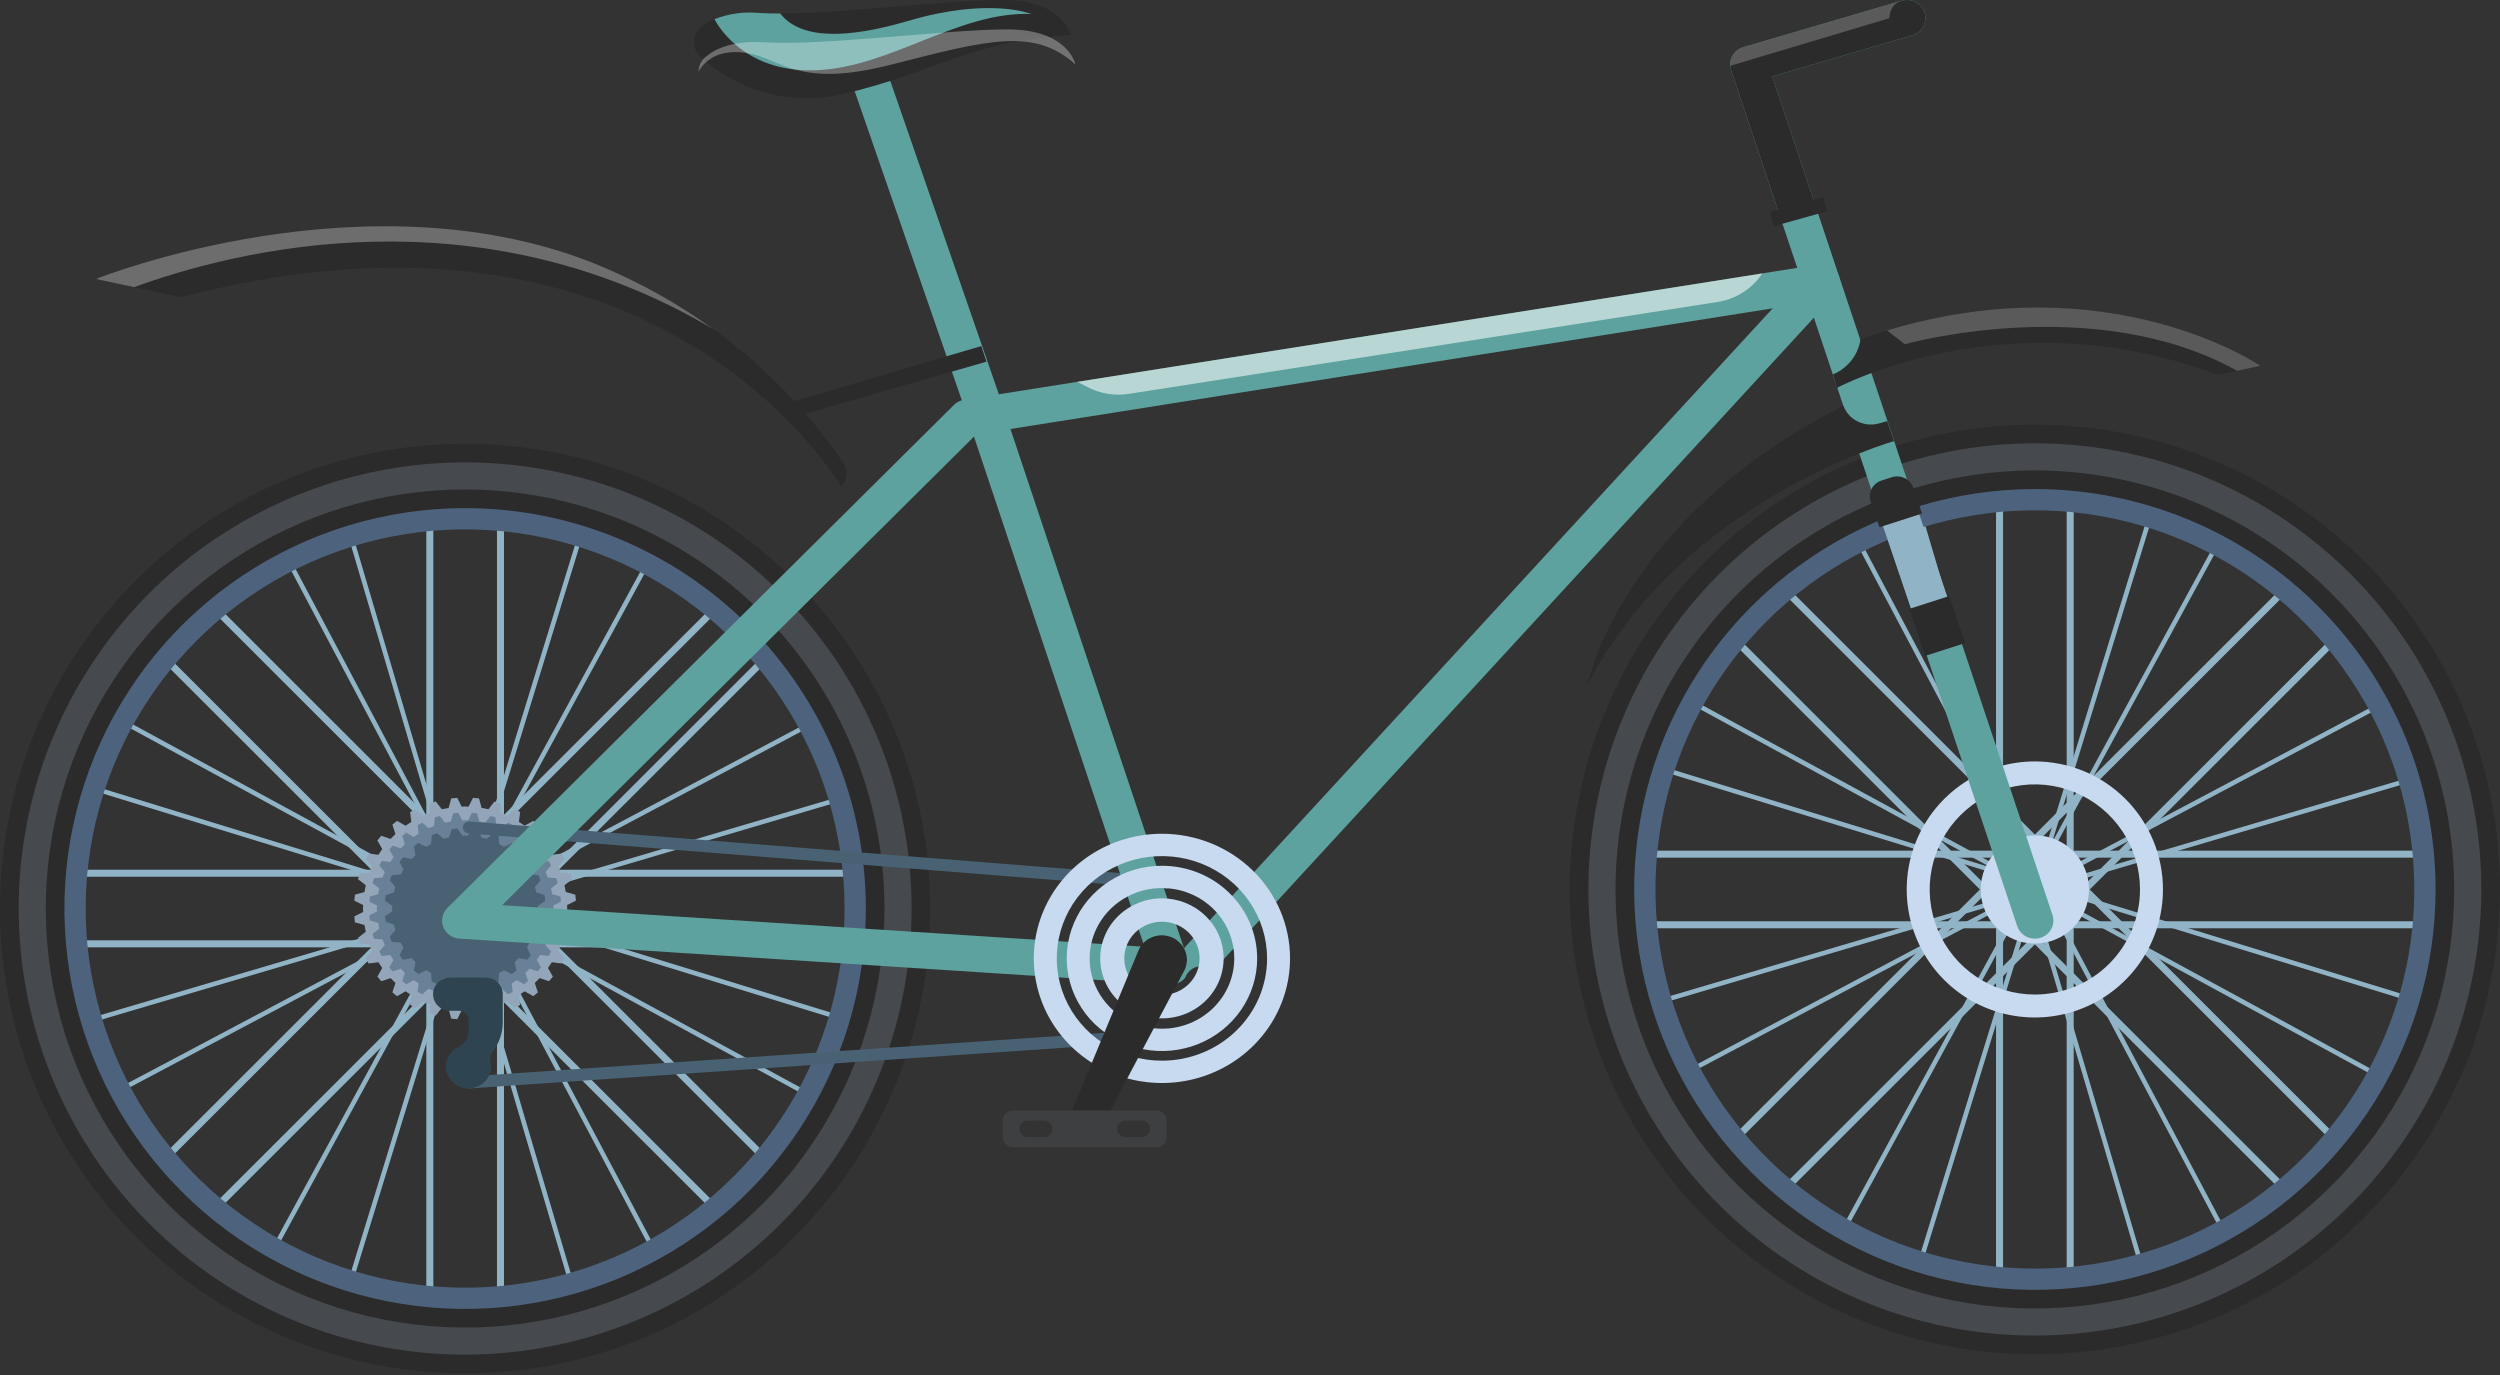 <svg width="1000" height="550" viewBox="0 0 1000 550" fill="none" xmlns="http://www.w3.org/2000/svg">
<rect x="0" y="0" width="1000" height="550" fill="#333333" stroke="none"/>
<g clip-path="url(#clip0_1276_5069)">
<path d="M173.332 206.396H170.527V520.43H173.332V206.396Z" fill="#90B4C6"/>
<path d="M201.593 206.396H198.789V520.43H201.593V206.396Z" fill="#90B4C6"/>
<path d="M343.193 347.889H28.926V350.691H343.193V347.889Z" fill="#90B4C6"/>
<path d="M343.193 376.132H28.926V378.934H343.193V376.132Z" fill="#90B4C6"/>
<path d="M286.186 241.411L63.965 463.466L65.947 465.447L288.168 243.392L286.186 241.411Z" fill="#90B4C6"/>
<path d="M306.167 261.381L83.945 483.436L85.928 485.417L308.149 263.362L306.167 261.381Z" fill="#90B4C6"/>
<path d="M85.928 241.398L83.945 243.379L306.153 465.447L308.136 463.466L85.928 241.398Z" fill="#90B4C6"/>
<path d="M65.947 261.387L63.965 263.368L286.172 485.436L288.155 483.455L65.947 261.387Z" fill="#90B4C6"/>
<path d="M38.436 314.652L37.891 316.425L337.56 408.577L338.105 406.805L38.436 314.652Z" fill="#90B4C6"/>
<path d="M337.541 318.152L37.227 406.903L37.753 408.682L338.068 319.932L337.541 318.152Z" fill="#90B4C6"/>
<path d="M231.306 213.782L139.033 513.212L140.807 513.757L233.08 214.328L231.306 213.782Z" fill="#90B4C6"/>
<path d="M140.84 213.07L139.062 213.594L227.681 513.744L229.458 513.22L140.84 213.07Z" fill="#90B4C6"/>
<path d="M116.248 223.86L114.609 224.727L261.298 501.628L262.936 500.762L116.248 223.86Z" fill="#90B4C6"/>
<path d="M50.165 288.134L49.277 289.764L324.337 439.387L325.225 437.757L50.165 288.134Z" fill="#90B4C6"/>
<path d="M323.948 288.666L46.953 435.458L47.823 437.096L324.817 290.304L323.948 288.666Z" fill="#90B4C6"/>
<path d="M258.933 223.509L109.15 498.339L110.779 499.225L260.562 224.395L258.933 223.509Z" fill="#90B4C6"/>
<path d="M186.055 177.5C149.257 177.5 113.285 188.404 82.688 208.832C52.092 229.261 28.245 258.297 14.163 292.269C0.081 326.241 -3.604 363.622 3.575 399.686C10.754 435.75 28.474 468.877 54.494 494.878C80.515 520.879 113.667 538.586 149.758 545.759C185.849 552.933 223.258 549.251 257.255 535.18C291.252 521.108 320.31 497.279 340.754 466.705C361.198 436.132 372.11 400.186 372.11 363.415C372.11 339.001 367.298 314.825 357.948 292.269C348.598 269.713 334.893 249.217 317.616 231.953C300.339 214.69 279.828 200.995 257.255 191.652C234.682 182.309 210.489 177.5 186.055 177.5ZM186.055 523.564C154.357 523.564 123.37 514.172 97.014 496.574C70.658 478.977 50.116 453.965 37.985 424.702C25.855 395.439 22.681 363.238 28.864 332.172C35.048 301.106 50.313 272.571 72.727 250.173C95.141 227.776 123.698 212.523 154.787 206.343C185.876 200.164 218.101 203.335 247.386 215.456C276.671 227.578 301.702 248.105 319.312 274.441C336.923 300.778 346.323 331.74 346.323 363.415C346.323 384.446 342.178 405.271 334.123 424.701C326.069 444.132 314.264 461.786 299.382 476.658C284.5 491.529 266.832 503.326 247.387 511.374C227.943 519.422 207.102 523.565 186.055 523.565V523.564Z" fill="#2B2B2C"/>
<path d="M186.056 541.848C150.737 541.848 116.211 531.382 86.844 511.774C57.478 492.166 34.589 464.297 21.073 431.691C7.558 399.084 4.021 363.206 10.912 328.591C17.803 293.977 34.81 262.181 59.785 237.225C84.76 212.27 116.579 195.275 151.22 188.39C185.86 181.504 221.766 185.038 254.397 198.544C287.027 212.05 314.917 234.922 334.539 264.267C354.162 293.612 364.635 328.112 364.635 363.405C364.581 410.715 345.75 456.072 312.271 489.525C278.793 522.978 233.402 541.795 186.056 541.848ZM186.056 195.783C152.879 195.783 120.446 205.613 92.86 224.031C65.274 242.449 43.773 268.627 31.076 299.256C18.379 329.885 15.056 363.588 21.528 396.104C28 428.619 43.977 458.487 67.436 481.93C90.896 505.372 120.786 521.337 153.325 527.805C185.865 534.273 219.593 530.953 250.245 518.266C280.897 505.58 307.096 484.095 325.528 456.53C343.96 428.965 353.799 396.557 353.799 363.405C353.749 318.965 336.059 276.359 304.613 244.935C273.166 213.511 230.529 195.835 186.056 195.783Z" fill="#46494D"/>
<path d="M186.05 203.262C154.352 203.262 123.365 212.655 97.009 230.252C70.653 247.849 50.111 272.861 37.981 302.125C25.851 331.388 22.677 363.589 28.861 394.655C35.045 425.72 50.309 454.256 72.723 476.653C95.137 499.05 123.695 514.303 154.784 520.483C185.873 526.662 218.097 523.49 247.382 511.369C276.668 499.248 301.698 478.721 319.309 452.385C336.919 426.048 346.319 395.085 346.319 363.41C346.319 320.936 329.433 280.202 299.377 250.168C269.321 220.134 228.556 203.262 186.05 203.262ZM186.05 515.072C156.032 515.072 126.688 506.177 101.728 489.513C76.769 472.848 57.316 449.162 45.828 421.45C34.341 393.737 31.335 363.243 37.191 333.824C43.047 304.405 57.502 277.381 78.728 256.171C99.954 234.96 126.998 220.516 156.439 214.664C185.88 208.812 216.397 211.815 244.13 223.294C271.864 234.773 295.567 254.212 312.245 279.152C328.922 304.093 337.823 333.415 337.823 363.41C337.823 403.633 321.833 442.209 293.37 470.651C264.907 499.093 226.303 515.071 186.05 515.072Z" fill="#4D637D"/>
<path d="M226.9 363.406C226.9 362.941 226.846 362.489 226.83 362.028L230.36 360.257C230.302 359.453 230.234 358.653 230.136 357.861L226.318 356.809C226.169 355.894 225.999 354.988 225.791 354.095L228.9 351.674C228.689 350.9 228.471 350.131 228.221 349.374L224.265 349.086C223.938 348.218 223.593 347.363 223.212 346.524L225.788 343.545C225.427 342.828 225.061 342.118 224.663 341.424L220.731 341.912C220.244 341.128 219.736 340.36 219.196 339.612L221.146 336.184C220.651 335.55 220.145 334.929 219.619 334.323L215.866 335.566C215.236 334.893 214.585 334.242 213.913 333.613L215.156 329.863C214.549 329.337 213.927 328.832 213.294 328.339L209.862 330.285C209.113 329.747 208.345 329.239 207.56 328.751L208.049 324.821C207.354 324.425 206.643 324.058 205.926 323.699L202.944 326.274C202.104 325.892 201.249 325.546 200.382 325.221L200.093 321.268C199.336 321.017 198.565 320.799 197.791 320.588L195.369 323.696C194.474 323.487 193.569 323.317 192.652 323.167L191.599 319.353C190.805 319.254 190.005 319.186 189.202 319.13L187.429 322.656C186.967 322.641 186.515 322.586 186.049 322.586C185.582 322.586 185.131 322.641 184.669 322.656L182.897 319.13C182.093 319.186 181.292 319.254 180.5 319.353L179.447 323.167C178.53 323.316 177.625 323.486 176.729 323.696L174.307 320.588C173.533 320.799 172.763 321.017 172.005 321.268L171.717 325.221C170.85 325.546 169.993 325.892 169.154 326.274L166.172 323.699C165.455 324.058 164.745 324.425 164.049 324.821L164.539 328.751C163.754 329.239 162.985 329.747 162.236 330.285L158.805 328.339C158.171 328.832 157.549 329.337 156.943 329.863L158.186 333.613C157.513 334.243 156.862 334.894 156.233 335.566L152.48 334.323C151.954 334.929 151.448 335.55 150.953 336.184L152.903 339.612C152.363 340.36 151.855 341.128 151.368 341.912L147.435 341.424C147.038 342.118 146.671 342.828 146.311 343.545L148.887 346.524C148.505 347.363 148.161 348.218 147.834 349.086L143.877 349.374C143.627 350.131 143.411 350.9 143.199 351.674L146.308 354.095C146.1 354.988 145.929 355.894 145.78 356.809L141.963 357.861C141.864 358.654 141.797 359.453 141.738 360.257L145.269 362.028C145.252 362.489 145.199 362.941 145.199 363.406C145.199 363.871 145.252 364.323 145.269 364.785L141.738 366.556C141.797 367.36 141.864 368.159 141.963 368.951L145.78 370.003C145.929 370.919 146.1 371.824 146.308 372.718L143.199 375.138C143.411 375.912 143.627 376.682 143.877 377.438L147.834 377.726C148.161 378.594 148.505 379.449 148.887 380.288L146.311 383.267C146.672 383.984 147.038 384.694 147.435 385.388L151.368 384.9C151.855 385.685 152.363 386.452 152.903 387.2L150.953 390.628C151.448 391.263 151.954 391.884 152.48 392.49L156.233 391.247C156.862 391.919 157.513 392.57 158.186 393.198L156.943 396.949C157.549 397.475 158.171 397.98 158.805 398.473L162.236 396.528C162.985 397.066 163.754 397.573 164.539 398.061L164.049 401.991C164.745 402.387 165.455 402.754 166.172 403.113L169.154 400.539C169.993 400.921 170.85 401.266 171.717 401.592L172.005 405.544C172.763 405.796 173.533 406.012 174.307 406.224L176.729 403.117C177.624 403.326 178.53 403.495 179.447 403.645L180.5 407.459C181.292 407.558 182.093 407.626 182.897 407.683L184.669 404.156C185.131 404.172 185.582 404.226 186.049 404.226C186.515 404.226 186.967 404.172 187.429 404.156L189.202 407.683C190.005 407.626 190.806 407.558 191.599 407.459L192.652 403.645C193.568 403.496 194.474 403.326 195.369 403.117L197.791 406.224C198.565 406.012 199.336 405.796 200.093 405.544L200.382 401.592C201.249 401.266 202.104 400.921 202.944 400.539L205.926 403.113C206.643 402.753 207.354 402.387 208.049 401.991L207.56 398.061C208.345 397.573 209.113 397.066 209.862 396.528L213.294 398.473C213.927 397.98 214.549 397.475 215.156 396.949L213.913 393.198C214.586 392.569 215.237 391.919 215.866 391.247L219.619 392.49C220.145 391.884 220.651 391.263 221.146 390.628L219.196 387.2C219.736 386.452 220.244 385.685 220.731 384.9L224.663 385.388C225.061 384.694 225.428 383.984 225.788 383.267L223.212 380.288C223.593 379.449 223.938 378.594 224.265 377.726L228.221 377.438C228.471 376.682 228.689 375.912 228.9 375.138L225.791 372.718C225.999 371.824 226.169 370.918 226.318 370.003L230.136 368.951C230.234 368.159 230.302 367.36 230.36 366.556L226.83 364.785C226.847 364.323 226.9 363.872 226.9 363.406Z" fill="#92A5B9"/>
<path d="M221.372 363.402C221.372 363 221.326 362.609 221.312 362.211L224.364 360.68C224.314 359.984 224.255 359.293 224.17 358.608L220.87 357.699C220.741 356.908 220.594 356.125 220.413 355.352L223.101 353.26C222.918 352.591 222.73 351.926 222.514 351.271L219.094 351.023C218.812 350.273 218.514 349.533 218.184 348.808L220.41 346.233C220.1 345.613 219.783 344.999 219.438 344.399L216.039 344.821C215.617 344.143 215.179 343.479 214.712 342.833L216.398 339.869C215.97 339.321 215.532 338.784 215.078 338.259L211.834 339.334C211.289 338.752 210.726 338.19 210.145 337.647L211.22 334.403C210.696 333.949 210.158 333.512 209.611 333.086L206.644 334.768C205.997 334.303 205.332 333.863 204.653 333.442L205.076 330.045C204.475 329.702 203.861 329.385 203.241 329.074L200.664 331.3C199.938 330.97 199.197 330.671 198.448 330.39L198.199 326.973C197.544 326.757 196.879 326.568 196.209 326.385L194.115 329.072C193.342 328.891 192.559 328.744 191.767 328.615L190.856 325.318C190.171 325.233 189.479 325.174 188.784 325.126L187.252 328.175C186.853 328.161 186.462 328.114 186.059 328.114C185.657 328.114 185.265 328.161 184.866 328.175L183.334 325.126C182.64 325.174 181.947 325.234 181.262 325.318L180.352 328.615C179.558 328.744 178.776 328.891 178.003 329.072L175.909 326.385C175.24 326.568 174.574 326.755 173.919 326.973L173.67 330.39C172.92 330.671 172.179 330.97 171.454 331.3L168.877 329.074C168.257 329.385 167.643 329.702 167.042 330.045L167.465 333.442C166.786 333.863 166.122 334.303 165.475 334.768L162.508 333.086C161.961 333.512 161.422 333.949 160.898 334.403L161.973 337.647C161.391 338.191 160.828 338.753 160.285 339.334L157.04 338.259C156.586 338.784 156.149 339.32 155.721 339.869L157.406 342.833C156.939 343.479 156.501 344.143 156.079 344.821L152.68 344.399C152.336 345 152.019 345.613 151.707 346.233L153.935 348.808C153.605 349.533 153.307 350.274 153.024 351.023L149.604 351.271C149.388 351.926 149.2 352.591 149.017 353.26L151.705 355.352C151.524 356.125 151.378 356.908 151.248 357.699L147.948 358.608C147.863 359.293 147.804 359.984 147.754 360.68L150.806 362.211C150.792 362.61 150.746 363 150.746 363.402C150.746 363.804 150.792 364.195 150.806 364.594L147.754 366.125C147.804 366.822 147.863 367.511 147.948 368.196L151.248 369.105C151.377 369.896 151.524 370.68 151.705 371.452L149.017 373.544C149.2 374.214 149.388 374.879 149.604 375.532L153.024 375.781C153.307 376.532 153.605 377.271 153.935 377.996L151.707 380.572C152.019 381.191 152.336 381.805 152.68 382.405L156.079 381.983C156.501 382.661 156.939 383.325 157.406 383.971L155.721 386.935C156.149 387.483 156.586 388.02 157.04 388.545L160.285 387.47C160.83 388.052 161.393 388.615 161.973 389.158L160.898 392.401C161.422 392.856 161.961 393.292 162.508 393.719L165.475 392.037C166.122 392.502 166.786 392.941 167.465 393.363L167.042 396.759C167.643 397.102 168.257 397.42 168.877 397.73L171.454 395.504C172.18 395.834 172.921 396.133 173.67 396.415L173.919 399.831C174.574 400.048 175.24 400.236 175.909 400.419L178.003 397.733C178.776 397.914 179.559 398.061 180.352 398.19L181.262 401.487C181.947 401.572 182.64 401.631 183.334 401.679L184.866 398.63C185.265 398.644 185.657 398.691 186.059 398.691C186.462 398.691 186.852 398.644 187.252 398.63L188.784 401.679C189.479 401.631 190.171 401.571 190.856 401.487L191.767 398.19C192.559 398.061 193.342 397.914 194.115 397.733L196.209 400.419C196.879 400.236 197.544 400.049 198.199 399.831L198.448 396.415C199.198 396.133 199.939 395.834 200.664 395.504L203.241 397.73C203.861 397.42 204.475 397.102 205.076 396.759L204.653 393.363C205.332 392.941 205.997 392.502 206.644 392.037L209.611 393.719C210.158 393.292 210.696 392.856 211.22 392.401L210.145 389.158C210.728 388.614 211.29 388.052 211.834 387.47L215.078 388.545C215.532 388.021 215.97 387.484 216.398 386.935L214.712 383.971C215.179 383.325 215.617 382.661 216.039 381.983L219.438 382.405C219.783 381.805 220.1 381.191 220.41 380.572L218.184 377.996C218.514 377.271 218.812 376.53 219.094 375.781L222.514 375.532C222.73 374.879 222.918 374.214 223.101 373.544L220.413 371.452C220.593 370.68 220.74 369.896 220.87 369.105L224.17 368.196C224.255 367.511 224.314 366.82 224.364 366.125L221.312 364.594C221.326 364.195 221.372 363.804 221.372 363.402Z" fill="#698196"/>
<path d="M215.256 363.414C215.256 363.046 215.241 362.681 215.227 362.315L218.12 360.345C218.047 359.584 217.946 358.832 217.822 358.087L214.523 356.934C214.36 356.213 214.176 355.498 213.959 354.797L216.238 352.152C215.971 351.44 215.676 350.741 215.361 350.053L211.877 349.793C211.533 349.141 211.164 348.505 210.771 347.885L212.286 344.742C211.844 344.123 211.388 343.514 210.904 342.929L207.463 343.58C206.964 343.042 206.445 342.524 205.906 342.025L206.557 338.586C205.972 338.103 205.363 337.646 204.743 337.205L201.597 338.719C200.976 338.328 200.34 337.959 199.689 337.613L199.428 334.132C198.739 333.818 198.041 333.523 197.327 333.256L194.68 335.533C193.979 335.317 193.264 335.133 192.542 334.969L191.388 331.673C190.642 331.549 189.889 331.448 189.128 331.376L187.156 334.266C186.791 334.252 186.426 334.238 186.057 334.238C185.687 334.238 185.323 334.252 184.957 334.266L182.986 331.376C182.223 331.448 181.471 331.549 180.725 331.673L179.571 334.969C178.85 335.133 178.134 335.316 177.433 335.533L174.786 333.256C174.073 333.523 173.374 333.818 172.685 334.132L172.425 337.613C171.773 337.958 171.137 338.326 170.516 338.719L167.37 337.205C166.751 337.646 166.142 338.103 165.556 338.586L166.207 342.025C165.669 342.523 165.15 343.042 164.65 343.58L161.21 342.929C160.726 343.514 160.269 344.123 159.827 344.742L161.342 347.885C160.951 348.506 160.582 349.142 160.237 349.793L156.753 350.053C156.438 350.741 156.143 351.44 155.877 352.152L158.154 354.797C157.938 355.498 157.754 356.212 157.59 356.934L154.292 358.087C154.167 358.832 154.066 359.584 153.994 360.345L156.886 362.315C156.872 362.681 156.858 363.046 156.858 363.414C156.858 363.783 156.872 364.148 156.886 364.513L153.994 366.483C154.066 367.245 154.167 367.997 154.292 368.742L157.59 369.895C157.754 370.616 157.938 371.331 158.154 372.032L155.877 374.676C156.143 375.389 156.438 376.088 156.753 376.775L160.237 377.036C160.581 377.687 160.95 378.323 161.342 378.943L159.827 382.087C160.269 382.706 160.726 383.314 161.21 383.899L164.65 383.249C165.15 383.786 165.669 384.305 166.207 384.804L165.556 388.243C166.142 388.726 166.751 389.182 167.37 389.624L170.516 388.11C171.137 388.502 171.774 388.87 172.425 389.215L172.685 392.696C173.374 393.011 174.073 393.306 174.786 393.572L177.433 391.296C178.134 391.512 178.849 391.696 179.571 391.86L180.725 395.155C181.471 395.279 182.224 395.381 182.986 395.453L184.957 392.563C185.323 392.577 185.688 392.591 186.057 392.591C186.425 392.591 186.791 392.577 187.156 392.563L189.128 395.453C189.89 395.381 190.642 395.279 191.388 395.155L192.542 391.859C193.263 391.696 193.979 391.512 194.68 391.296L197.327 393.572C198.041 393.306 198.739 393.011 199.428 392.696L199.689 389.215C200.34 388.871 200.976 388.503 201.597 388.11L204.743 389.624C205.363 389.182 205.972 388.726 206.557 388.243L205.906 384.804C206.444 384.305 206.963 383.787 207.463 383.249L210.903 383.899C211.388 383.314 211.844 382.706 212.286 382.087L210.771 378.943C211.162 378.322 211.531 377.687 211.877 377.036L215.361 376.775C215.676 376.088 215.971 375.389 216.238 374.676L213.959 372.032C214.176 371.331 214.36 370.617 214.523 369.895L217.822 368.742C217.946 367.997 218.047 367.244 218.12 366.483L215.227 364.513C215.241 364.148 215.256 363.783 215.256 363.414Z" fill="#486274"/>
<path d="M466.688 355.541C466.62 355.541 466.552 355.539 466.484 355.533L187.444 333.384C187.118 333.36 186.802 333.274 186.511 333.13C186.22 332.987 185.961 332.789 185.749 332.548C185.538 332.307 185.377 332.027 185.276 331.725C185.176 331.423 185.138 331.105 185.164 330.789C185.191 330.473 185.281 330.165 185.43 329.883C185.579 329.601 185.784 329.351 186.034 329.146C186.283 328.941 186.571 328.787 186.882 328.691C187.193 328.595 187.52 328.56 187.844 328.587L466.885 350.736C467.522 350.787 468.113 351.074 468.537 351.539C468.96 352.004 469.182 352.61 469.157 353.231C469.131 353.852 468.86 354.438 468.4 354.869C467.94 355.299 467.326 355.54 466.688 355.541Z" fill="#486274"/>
<path d="M187.687 435.376C187.046 435.376 186.43 435.133 185.969 434.7C185.508 434.267 185.238 433.677 185.216 433.053C185.194 432.43 185.421 431.822 185.85 431.359C186.279 430.896 186.876 430.613 187.516 430.569L466.506 411.461C466.831 411.438 467.156 411.479 467.464 411.579C467.772 411.679 468.057 411.837 468.302 412.044C468.547 412.251 468.749 412.504 468.894 412.787C469.039 413.069 469.125 413.377 469.148 413.692C469.171 414.007 469.129 414.324 469.027 414.624C468.924 414.924 468.761 415.201 468.548 415.439C468.335 415.678 468.076 415.873 467.786 416.014C467.495 416.156 467.178 416.24 466.854 416.262L187.864 435.37C187.803 435.374 187.745 435.376 187.687 435.376Z" fill="#486274"/>
<path d="M801.222 198.771H798.418V512.804H801.222V198.771Z" fill="#90B4C6"/>
<path d="M829.474 198.771H826.67V512.804H829.474V198.771Z" fill="#90B4C6"/>
<path d="M971.075 340.264H656.807V343.065H971.075V340.264Z" fill="#90B4C6"/>
<path d="M971.075 368.506H656.807V371.308H971.075V368.506Z" fill="#90B4C6"/>
<path d="M914.067 233.785L691.846 455.84L693.828 457.821L916.05 235.766L914.067 233.785Z" fill="#90B4C6"/>
<path d="M934.057 253.756L711.836 475.811L713.818 477.792L936.039 255.737L934.057 253.756Z" fill="#90B4C6"/>
<path d="M713.819 233.772L711.836 235.753L934.043 457.821L936.026 455.841L713.819 233.772Z" fill="#90B4C6"/>
<path d="M693.838 253.761L691.855 255.742L914.063 477.81L916.046 475.829L693.838 253.761Z" fill="#90B4C6"/>
<path d="M666.327 307.027L665.781 308.799L965.45 400.951L965.996 399.179L666.327 307.027Z" fill="#90B4C6"/>
<path d="M965.423 310.527L665.107 399.277L665.634 401.057L965.949 312.306L965.423 310.527Z" fill="#90B4C6"/>
<path d="M859.187 206.157L766.914 505.586L768.687 506.132L860.961 206.702L859.187 206.157Z" fill="#90B4C6"/>
<path d="M768.721 205.454L766.943 205.978L855.561 506.128L857.339 505.604L768.721 205.454Z" fill="#90B4C6"/>
<path d="M744.138 216.234L742.5 217.101L889.188 494.003L890.826 493.136L744.138 216.234Z" fill="#90B4C6"/>
<path d="M678.056 280.509L677.168 282.139L952.228 431.762L953.115 430.132L678.056 280.509Z" fill="#90B4C6"/>
<path d="M951.853 281.084L674.824 427.812L675.694 429.452L952.722 282.723L951.853 281.084Z" fill="#90B4C6"/>
<path d="M886.824 215.884L737.041 490.713L738.67 491.599L888.452 216.77L886.824 215.884Z" fill="#90B4C6"/>
<path d="M813.945 169.874C777.147 169.874 741.176 180.778 710.579 201.206C679.982 221.635 656.135 250.672 642.053 284.643C627.971 318.615 624.287 355.996 631.466 392.06C638.645 428.124 656.365 461.252 682.385 487.252C708.405 513.253 741.557 530.96 777.648 538.133C813.739 545.307 851.149 541.625 885.146 527.554C919.143 513.482 948.201 489.653 968.645 459.079C989.088 428.506 1000 392.56 1000 355.79C1000 331.375 995.188 307.2 985.838 284.643C976.488 262.087 962.783 241.592 945.506 224.328C928.229 207.064 907.719 193.369 885.146 184.026C862.572 174.683 838.379 169.874 813.945 169.874ZM813.945 515.938C782.247 515.939 751.261 506.547 724.905 488.949C698.548 471.352 678.006 446.34 665.875 417.077C653.744 387.813 650.571 355.613 656.755 324.547C662.938 293.481 678.202 264.945 700.616 242.547C723.03 220.15 751.587 204.897 782.676 198.718C813.765 192.538 845.99 195.709 875.276 207.831C904.561 219.952 929.592 240.478 947.202 266.815C964.813 293.151 974.213 324.115 974.213 355.789C974.213 376.82 970.068 397.645 962.014 417.076C953.959 436.506 942.154 454.161 927.272 469.032C912.39 483.903 894.722 495.7 875.277 503.748C855.833 511.797 834.992 515.939 813.945 515.939V515.938Z" fill="#2B2B2C"/>
<path d="M813.947 534.222C778.628 534.222 744.102 523.756 714.735 504.148C685.369 484.541 662.48 456.671 648.964 424.065C635.448 391.459 631.912 355.58 638.803 320.965C645.693 286.351 662.701 254.555 687.676 229.6C712.65 204.644 744.47 187.649 779.11 180.764C813.751 173.879 849.657 177.413 882.287 190.919C914.918 204.425 942.808 227.296 962.43 256.641C982.052 285.986 992.525 320.486 992.525 355.779C992.472 403.089 973.64 448.446 940.162 481.899C906.684 515.352 861.292 534.169 813.947 534.222ZM813.947 188.158C780.77 188.157 748.337 197.987 720.751 216.405C693.164 234.823 671.663 261.002 658.966 291.63C646.269 322.259 642.947 355.962 649.419 388.478C655.891 420.993 671.867 450.861 695.327 474.304C718.786 497.746 748.676 513.711 781.216 520.179C813.756 526.647 847.484 523.328 878.136 510.641C908.788 497.954 934.986 476.47 953.419 448.904C971.851 421.339 981.69 388.931 981.69 355.779C981.639 311.339 963.951 268.734 932.504 237.31C901.057 205.886 858.42 188.209 813.947 188.158Z" fill="#46494D"/>
<path d="M813.95 195.636C782.252 195.636 751.266 205.029 724.91 222.626C698.554 240.224 678.012 265.235 665.881 294.499C653.751 323.762 650.577 355.963 656.761 387.029C662.945 418.095 678.209 446.63 700.623 469.028C723.037 491.425 751.594 506.677 782.683 512.857C813.773 519.036 845.998 515.864 875.283 503.743C904.568 491.622 929.599 471.095 947.209 444.759C964.82 418.423 974.219 387.459 974.219 355.785C974.219 313.311 957.333 272.576 927.277 242.542C897.221 212.509 856.456 195.636 813.95 195.636ZM813.95 507.446C783.932 507.446 754.587 498.552 729.628 481.887C704.669 465.223 685.216 441.536 673.728 413.824C662.24 386.112 659.234 355.618 665.091 326.198C670.947 296.779 685.402 269.755 706.628 248.545C727.854 227.335 754.897 212.89 784.339 207.039C813.78 201.187 844.297 204.189 872.03 215.668C899.763 227.147 923.467 246.586 940.144 271.527C956.822 296.467 965.723 325.789 965.723 355.785C965.723 396.007 949.733 434.583 921.27 463.025C892.807 491.467 854.203 507.446 813.95 507.446Z" fill="#4D637D"/>
<path d="M813.937 304.57C803.8 304.57 793.891 307.573 785.463 313.201C777.035 318.828 770.466 326.826 766.587 336.184C762.708 345.542 761.693 355.839 763.67 365.773C765.648 375.707 770.529 384.833 777.696 391.995C784.864 399.157 793.996 404.035 803.937 406.011C813.879 407.987 824.184 406.972 833.549 403.096C842.914 399.22 850.918 392.656 856.549 384.234C862.181 375.813 865.186 365.911 865.186 355.782C865.186 342.2 859.787 329.174 850.176 319.57C840.565 309.966 827.529 304.571 813.937 304.57ZM813.937 397.813C805.618 397.813 797.485 395.348 790.568 390.73C783.651 386.111 778.26 379.547 775.076 371.867C771.892 364.187 771.06 355.736 772.683 347.582C774.306 339.429 778.312 331.94 784.194 326.062C790.077 320.184 797.572 316.181 805.731 314.559C813.89 312.937 822.348 313.77 830.033 316.951C837.719 320.132 844.288 325.519 848.91 332.431C853.532 339.343 855.999 347.469 855.999 355.782C855.999 361.302 854.911 366.767 852.797 371.867C850.684 376.966 847.585 381.6 843.679 385.503C839.773 389.405 835.137 392.502 830.033 394.614C824.93 396.726 819.46 397.813 813.937 397.813Z" fill="#C8DAF0"/>
<path d="M813.944 377.426C825.906 377.426 835.603 367.736 835.603 355.783C835.603 343.83 825.906 334.141 813.944 334.141C801.982 334.141 792.285 343.83 792.285 355.783C792.285 367.736 801.982 377.426 813.944 377.426Z" fill="#C8DAF0"/>
<path d="M813.947 375.464C812.379 375.463 810.853 374.979 809.586 374.083C808.318 373.187 807.374 371.923 806.889 370.474L692.452 28.027C692.147 27.113 692.033 26.15 692.116 25.192C692.199 24.235 692.477 23.303 692.935 22.452C693.393 21.6 694.02 20.846 694.781 20.234C695.542 19.621 696.42 19.162 697.366 18.884L760.554 0.329C761.49 0.045 762.475 -0.056 763.451 0.032C764.427 0.12 765.376 0.396 766.242 0.842C767.109 1.289 767.875 1.899 768.498 2.635C769.121 3.372 769.587 4.221 769.871 5.134C770.154 6.047 770.249 7.006 770.149 7.955C770.049 8.904 769.758 9.824 769.29 10.662C768.823 11.5 768.19 12.241 767.426 12.84C766.663 13.439 765.786 13.885 764.845 14.152L708.913 30.575L821.01 366.01C821.371 367.094 821.463 368.246 821.279 369.371C821.095 370.496 820.641 371.563 819.952 372.485C819.264 373.407 818.361 374.158 817.317 374.675C816.274 375.193 815.119 375.462 813.947 375.463L813.947 375.464Z" fill="#5DA29E"/>
<path d="M468.227 393.834C468.066 393.834 467.898 393.829 467.734 393.818L183.756 375.444C182.339 375.352 180.98 374.867 179.838 374.047C178.696 373.227 177.82 372.105 177.314 370.815C176.807 369.525 176.692 368.121 176.981 366.769C177.271 365.417 177.952 364.175 178.946 363.188L381.573 161.968C382.448 161.1 383.534 160.46 384.731 160.108L341.474 35.316C340.876 33.498 341.042 31.524 341.937 29.825C342.832 28.125 346.25 26.25 346.25 26.25C346.25 26.25 350.147 25.813 351.898 26.676C351.898 26.676 354.977 29.041 355.592 30.854L399.536 157.701L727.428 105.796C728.943 105.557 730.497 105.78 731.876 106.435C733.255 107.09 734.391 108.145 735.128 109.455C735.866 110.764 736.167 112.263 735.992 113.746C735.817 115.229 735.173 116.623 734.15 117.735L485.352 388.162C484.49 387.418 483.452 386.892 482.33 386.632C481.209 386.372 480.038 386.385 478.923 386.671C477.808 386.956 476.783 387.505 475.939 388.269C475.095 389.033 474.458 389.987 474.084 391.048C473.39 391.916 472.502 392.618 471.487 393.1C470.472 393.583 469.357 393.834 468.227 393.834ZM404.178 171.596L473.617 379.387C473.818 379.086 474.044 378.801 474.291 378.535L709.085 123.329L404.178 171.596ZM200.841 362.079L457.781 378.704L389.59 174.645L200.841 362.079Z" fill="#5DA29E"/>
<path d="M464.766 333.503C454.63 333.503 444.721 336.426 436.293 341.904C427.865 347.382 421.296 355.168 417.417 364.277C413.538 373.386 412.523 383.41 414.5 393.08C416.478 402.751 421.359 411.634 428.527 418.606C435.694 425.578 444.826 430.326 454.768 432.249C464.709 434.173 475.014 433.186 484.379 429.412C493.743 425.639 501.748 419.25 507.379 411.052C513.011 402.854 516.017 393.215 516.017 383.355C516.017 370.133 510.617 357.453 501.005 348.104C491.394 338.755 478.359 333.503 464.766 333.503ZM464.766 424.27C456.447 424.27 448.315 421.87 441.398 417.375C434.481 412.879 429.089 406.488 425.906 399.012C422.722 391.536 421.889 383.31 423.512 375.373C425.135 367.436 429.141 360.146 435.024 354.424C440.906 348.702 448.401 344.804 456.56 343.226C464.72 341.647 473.177 342.458 480.863 345.554C488.549 348.651 495.119 353.895 499.74 360.624C504.362 367.352 506.829 375.263 506.829 383.355C506.829 388.728 505.741 394.049 503.627 399.013C501.513 403.977 498.415 408.487 494.509 412.286C490.603 416.086 485.966 419.1 480.863 421.156C475.76 423.212 470.29 424.27 464.766 424.27Z" fill="#C8DAF0"/>
<path d="M464.777 346.308C457.244 346.308 449.88 348.481 443.617 352.552C437.353 356.623 432.471 362.41 429.589 369.179C426.706 375.949 425.952 383.399 427.421 390.585C428.891 397.772 432.518 404.374 437.845 409.555C443.172 414.737 449.959 418.265 457.347 419.695C464.735 421.124 472.394 420.39 479.353 417.586C486.313 414.782 492.262 410.033 496.447 403.94C500.632 397.847 502.866 390.685 502.866 383.357C502.865 373.531 498.852 364.107 491.709 357.159C484.566 350.211 474.879 346.308 464.777 346.308ZM464.777 411.492C459.056 411.491 453.465 409.841 448.708 406.749C443.952 403.658 440.245 399.264 438.056 394.123C435.867 388.982 435.294 383.325 436.41 377.867C437.526 372.41 440.281 367.397 444.326 363.463C448.371 359.528 453.525 356.848 459.135 355.762C464.746 354.677 470.561 355.234 475.846 357.363C481.131 359.492 485.649 363.099 488.827 367.725C492.005 372.352 493.702 377.791 493.702 383.355C493.702 387.05 492.954 390.709 491.5 394.123C490.047 397.536 487.916 400.638 485.23 403.251C482.545 405.864 479.356 407.936 475.846 409.35C472.337 410.764 468.576 411.492 464.777 411.492V411.492Z" fill="#C8DAF0"/>
<path d="M464.774 359.331C459.891 359.331 455.119 360.74 451.059 363.378C447 366.017 443.835 369.767 441.967 374.155C440.099 378.542 439.61 383.371 440.562 388.029C441.515 392.687 443.866 396.965 447.318 400.323C450.771 403.682 455.169 405.969 459.958 406.895C464.747 407.822 469.71 407.346 474.221 405.528C478.732 403.711 482.587 400.633 485.3 396.684C488.012 392.735 489.46 388.093 489.46 383.343C489.46 380.19 488.821 377.068 487.581 374.154C486.34 371.241 484.522 368.594 482.229 366.364C479.937 364.134 477.216 362.365 474.221 361.159C471.226 359.952 468.016 359.331 464.774 359.331ZM464.774 397.989C461.796 397.989 458.885 397.13 456.409 395.521C453.933 393.912 452.004 391.624 450.864 388.948C449.724 386.272 449.425 383.328 450.006 380.487C450.587 377.646 452.021 375.036 454.127 372.988C456.232 370.94 458.915 369.545 461.835 368.98C464.756 368.415 467.783 368.705 470.534 369.813C473.285 370.922 475.636 372.799 477.291 375.207C478.945 377.615 479.829 380.447 479.829 383.343C479.829 385.267 479.439 387.171 478.683 388.948C477.926 390.725 476.817 392.339 475.419 393.699C474.022 395.059 472.362 396.137 470.535 396.873C468.709 397.609 466.751 397.989 464.774 397.989Z" fill="#C8DAF0"/>
<path d="M757.609 176.447C757.609 176.447 672.328 200.641 634.902 274.217C634.902 274.217 648.004 207.429 737.359 162.35C738.381 165.063 740.426 167.296 743.078 168.598C745.73 169.899 748.791 170.171 751.642 169.358L754.891 168.432L757.609 176.447Z" fill="#2B2B2C"/>
<path d="M432.149 453.038C430.559 452.33 429.312 451.053 428.665 449.473C428.019 447.893 428.023 446.131 428.678 444.555L455.541 379.838C456.091 378.669 456.873 377.617 457.841 376.742C458.81 375.866 459.946 375.185 461.185 374.737C462.425 374.289 463.743 374.083 465.064 374.13C466.385 374.177 467.684 374.477 468.886 375.013C470.088 375.548 471.169 376.309 472.069 377.251C472.969 378.193 473.67 379.299 474.13 380.504C474.591 381.71 474.803 382.991 474.754 384.276C474.706 385.561 474.397 386.825 473.847 387.994L441.021 450.053C440.221 451.565 438.852 452.72 437.2 453.276C435.548 453.831 433.739 453.746 432.149 453.038Z" fill="#2B2B2C"/>
<path d="M734.825 155.124C734.825 155.124 803.463 118.287 887.266 150.007L904.097 146.331C904.097 146.331 839.229 101.916 744.205 135.682C743.78 138.668 742.59 141.503 740.746 143.926C738.902 146.349 736.462 148.283 733.65 149.55L733.184 149.761L734.825 155.124Z" fill="#2B2B2C"/>
<path d="M336.482 194.544C337.676 193.334 338.417 191.769 338.586 190.1C338.756 188.43 338.344 186.754 337.417 185.34C314.008 150.765 280.765 123.56 241.74 107.04C148.706 67.338 38.369 111.588 38.369 111.588L72.383 118.864C251.808 72.221 326.232 178.212 336.482 194.544Z" fill="#2B2B2C"/>
<path d="M309.56 162.864L392.509 138.423L394.598 144.672L316.564 167.067L309.56 162.864Z" fill="#2B2B2C"/>
<path d="M729.254 78.797L707.91 84.76L709.588 90.442L730.932 84.479L729.254 78.797Z" fill="#2B2B2C"/>
<path d="M726.279 82.541L708.912 30.575L764.845 14.151C765.786 13.884 766.663 13.438 767.426 12.839C768.19 12.24 768.823 11.5 769.29 10.662C769.758 9.824 770.049 8.903 770.149 7.954C770.249 7.005 770.154 6.047 769.871 5.134C769.587 4.221 769.121 3.372 768.498 2.635C767.875 1.899 767.109 1.289 766.242 0.842C765.376 0.396 764.427 0.12 763.451 0.032C762.475 -0.056 761.49 0.045 760.554 0.329L697.366 18.884C696.42 19.162 695.541 19.621 694.781 20.234C694.02 20.846 693.393 21.6 692.935 22.452C692.477 23.303 692.199 24.235 692.116 25.192C692.033 26.149 692.147 27.113 692.452 28.027L711.963 86.411L726.279 82.541Z" fill="#2B2B2C"/>
<path d="M462.571 444.195H405.199C404.66 444.195 404.126 444.298 403.628 444.499C403.13 444.7 402.677 444.994 402.296 445.365C401.915 445.735 401.612 446.176 401.406 446.66C401.2 447.145 401.094 447.664 401.094 448.188V454.891C401.094 455.415 401.2 455.935 401.406 456.419C401.612 456.904 401.915 457.344 402.296 457.715C402.677 458.086 403.13 458.38 403.628 458.581C404.126 458.781 404.66 458.884 405.199 458.884H462.571C463.66 458.884 464.705 458.464 465.475 457.715C466.244 456.966 466.677 455.95 466.677 454.891V448.188C466.677 447.129 466.244 446.114 465.475 445.365C464.705 444.616 463.66 444.195 462.571 444.195ZM417.551 454.865H411.181C410.73 454.869 410.282 454.786 409.864 454.62C409.446 454.455 409.065 454.21 408.745 453.901C408.424 453.592 408.17 453.224 407.997 452.819C407.823 452.413 407.734 451.979 407.734 451.54C407.734 451.1 407.823 450.666 407.997 450.26C408.17 449.855 408.424 449.488 408.745 449.178C409.065 448.869 409.446 448.625 409.864 448.459C410.282 448.294 410.73 448.21 411.181 448.214H417.551C418.003 448.21 418.45 448.294 418.868 448.459C419.286 448.625 419.666 448.869 419.987 449.178C420.307 449.488 420.562 449.855 420.735 450.26C420.909 450.666 420.998 451.1 420.998 451.54C420.998 451.979 420.909 452.413 420.735 452.819C420.562 453.224 420.307 453.592 419.987 453.901C419.666 454.21 419.286 454.455 418.868 454.62C418.45 454.786 418.003 454.869 417.551 454.865ZM456.589 454.865H450.219C449.317 454.858 448.455 454.504 447.82 453.881C447.185 453.258 446.829 452.417 446.829 451.54C446.829 450.662 447.185 449.821 447.82 449.198C448.455 448.575 449.317 448.221 450.219 448.214H456.589C457.04 448.21 457.487 448.294 457.906 448.459C458.324 448.625 458.704 448.869 459.024 449.178C459.345 449.488 459.599 449.855 459.773 450.26C459.946 450.666 460.036 451.1 460.036 451.54C460.036 451.979 459.946 452.413 459.773 452.819C459.599 453.224 459.345 453.592 459.024 453.901C458.704 454.21 458.324 454.455 457.906 454.62C457.487 454.786 457.04 454.869 456.589 454.865Z" fill="#3E3F41"/>
<path d="M767.651 205.584L753.125 210.262L764.504 243.689L779.03 239.01L767.651 205.584Z" fill="#90B4C6"/>
<path d="M752.567 192.232L756.718 190.895C758.43 190.344 760.297 190.476 761.908 191.264C763.519 192.051 764.742 193.429 765.309 195.094L768.82 205.409L751.761 210.903L748.25 200.588C747.683 198.923 747.82 197.107 748.629 195.54C749.439 193.973 750.856 192.783 752.567 192.232Z" fill="#2B2B2C"/>
<path d="M770.105 262.352L786.055 257.214L779.657 238.42L763.707 243.557L770.105 262.352Z" fill="#2B2B2C"/>
<path d="M194.261 391.026H180.06C178.247 391.026 176.508 391.726 175.225 392.973C173.943 394.221 173.222 395.912 173.222 397.676C173.222 399.44 173.943 401.132 175.225 402.379C176.508 403.627 178.247 404.327 180.06 404.327H183.742C184.718 404.327 185.655 404.705 186.345 405.376C187.036 406.048 187.424 406.959 187.424 407.909V412.734C187.421 413.974 187.057 415.187 186.373 416.233C185.689 417.279 184.714 418.114 183.56 418.642C182.098 419.314 180.848 420.356 179.94 421.658C179.033 422.961 178.502 424.476 178.402 426.047C178.303 427.617 178.638 429.184 179.374 430.586C180.11 431.987 181.219 433.17 182.586 434.012C183.953 434.853 185.526 435.323 187.143 435.371C188.76 435.419 190.36 435.044 191.777 434.285C193.194 433.525 194.375 432.41 195.197 431.055C196.02 429.701 196.453 428.156 196.453 426.582C196.452 425.898 196.365 425.218 196.193 424.555C196.015 423.945 195.98 423.304 196.09 422.68C196.201 422.055 196.454 421.463 196.832 420.946L197.101 420.596C199.696 417.231 201.099 413.137 201.099 408.93V397.678C201.099 396.804 200.922 395.939 200.579 395.132C200.235 394.325 199.731 393.592 199.096 392.974C198.462 392.356 197.708 391.866 196.878 391.531C196.048 391.197 195.159 391.026 194.261 391.026Z" fill="#2E4551"/>
<path opacity="0.56" d="M430.898 152.739L435.327 154.987C440.307 157.515 445.993 158.413 451.54 157.547L687.042 120.781C690.681 120.213 694.156 118.902 697.236 116.934C700.317 114.965 702.934 112.385 704.916 109.362L430.898 152.739Z" fill="white"/>
<path opacity="0.22" d="M692.915 22.456C692.282 23.648 692.004 24.988 692.113 26.325L755.757 7.277C755.757 7.277 755.667 1.746 760.533 0.333L697.344 18.888C696.399 19.166 695.52 19.625 694.76 20.237C693.999 20.85 693.372 21.604 692.915 22.456Z" fill="white"/>
<path d="M280.049 11.205C279.249 11.916 278.609 12.78 278.17 13.744C277.732 14.707 277.504 15.749 277.5 16.802C277.496 17.856 277.718 18.9 278.15 19.866C278.582 20.832 279.216 21.701 280.011 22.417C287.389 29.411 296.464 34.479 306.394 37.151C316.324 39.824 326.787 40.012 336.812 37.701C375.017 28.83 387.937 16.263 428.214 14.046C428.214 14.046 425.488 0 401.012 0C376.537 0 327.899 6.653 303.581 5.175C291.054 4.414 283.973 7.77 280.049 11.205Z" fill="#2B2B2C"/>
<path d="M326.263 28.104C356.418 26.967 383.3 4.456 412.52 5.593C412.52 5.593 395.924 -1.229 363.432 8.321C338.66 15.602 320.215 15.844 312.09 5.389C309.022 5.397 306.157 5.337 303.578 5.18C297.537 4.598 291.44 5.448 285.811 7.658C285.91 7.865 296.254 29.235 326.263 28.104Z" fill="#5DA29E"/>
<path opacity="0.31" d="M402.975 11.751C378.499 11.751 329.862 18.404 305.543 16.925C293.016 16.164 285.935 19.522 282.012 22.956C281.193 23.673 280.543 24.552 280.105 25.536C279.667 26.519 279.452 27.583 279.474 28.654C279.532 28.522 283.739 18.946 298.365 21.146C313.092 23.364 318.352 35.642 356.922 25.75C395.493 15.859 413.843 11.003 430.177 25.796C430.177 25.797 427.451 11.751 402.975 11.751Z" fill="white"/>
<path opacity="0.22" d="M754.854 132.181L761.912 137.699C761.912 137.699 837.636 116.438 894.849 148.321L904.097 146.301C904.097 146.301 844.033 105.222 754.854 132.181Z" fill="white"/>
<path opacity="0.31" d="M285.183 131.586C271.701 121.835 257.127 113.6 241.74 107.04C148.706 67.338 38.369 111.588 38.369 111.588L53.679 114.862C93.889 100.172 190.519 75.523 285.183 131.586Z" fill="white"/>
</g>
<defs>
<clipPath id="clip0_1276_5069">
<rect width="1000" height="550" fill="white"/>
</clipPath>
</defs>
</svg>
